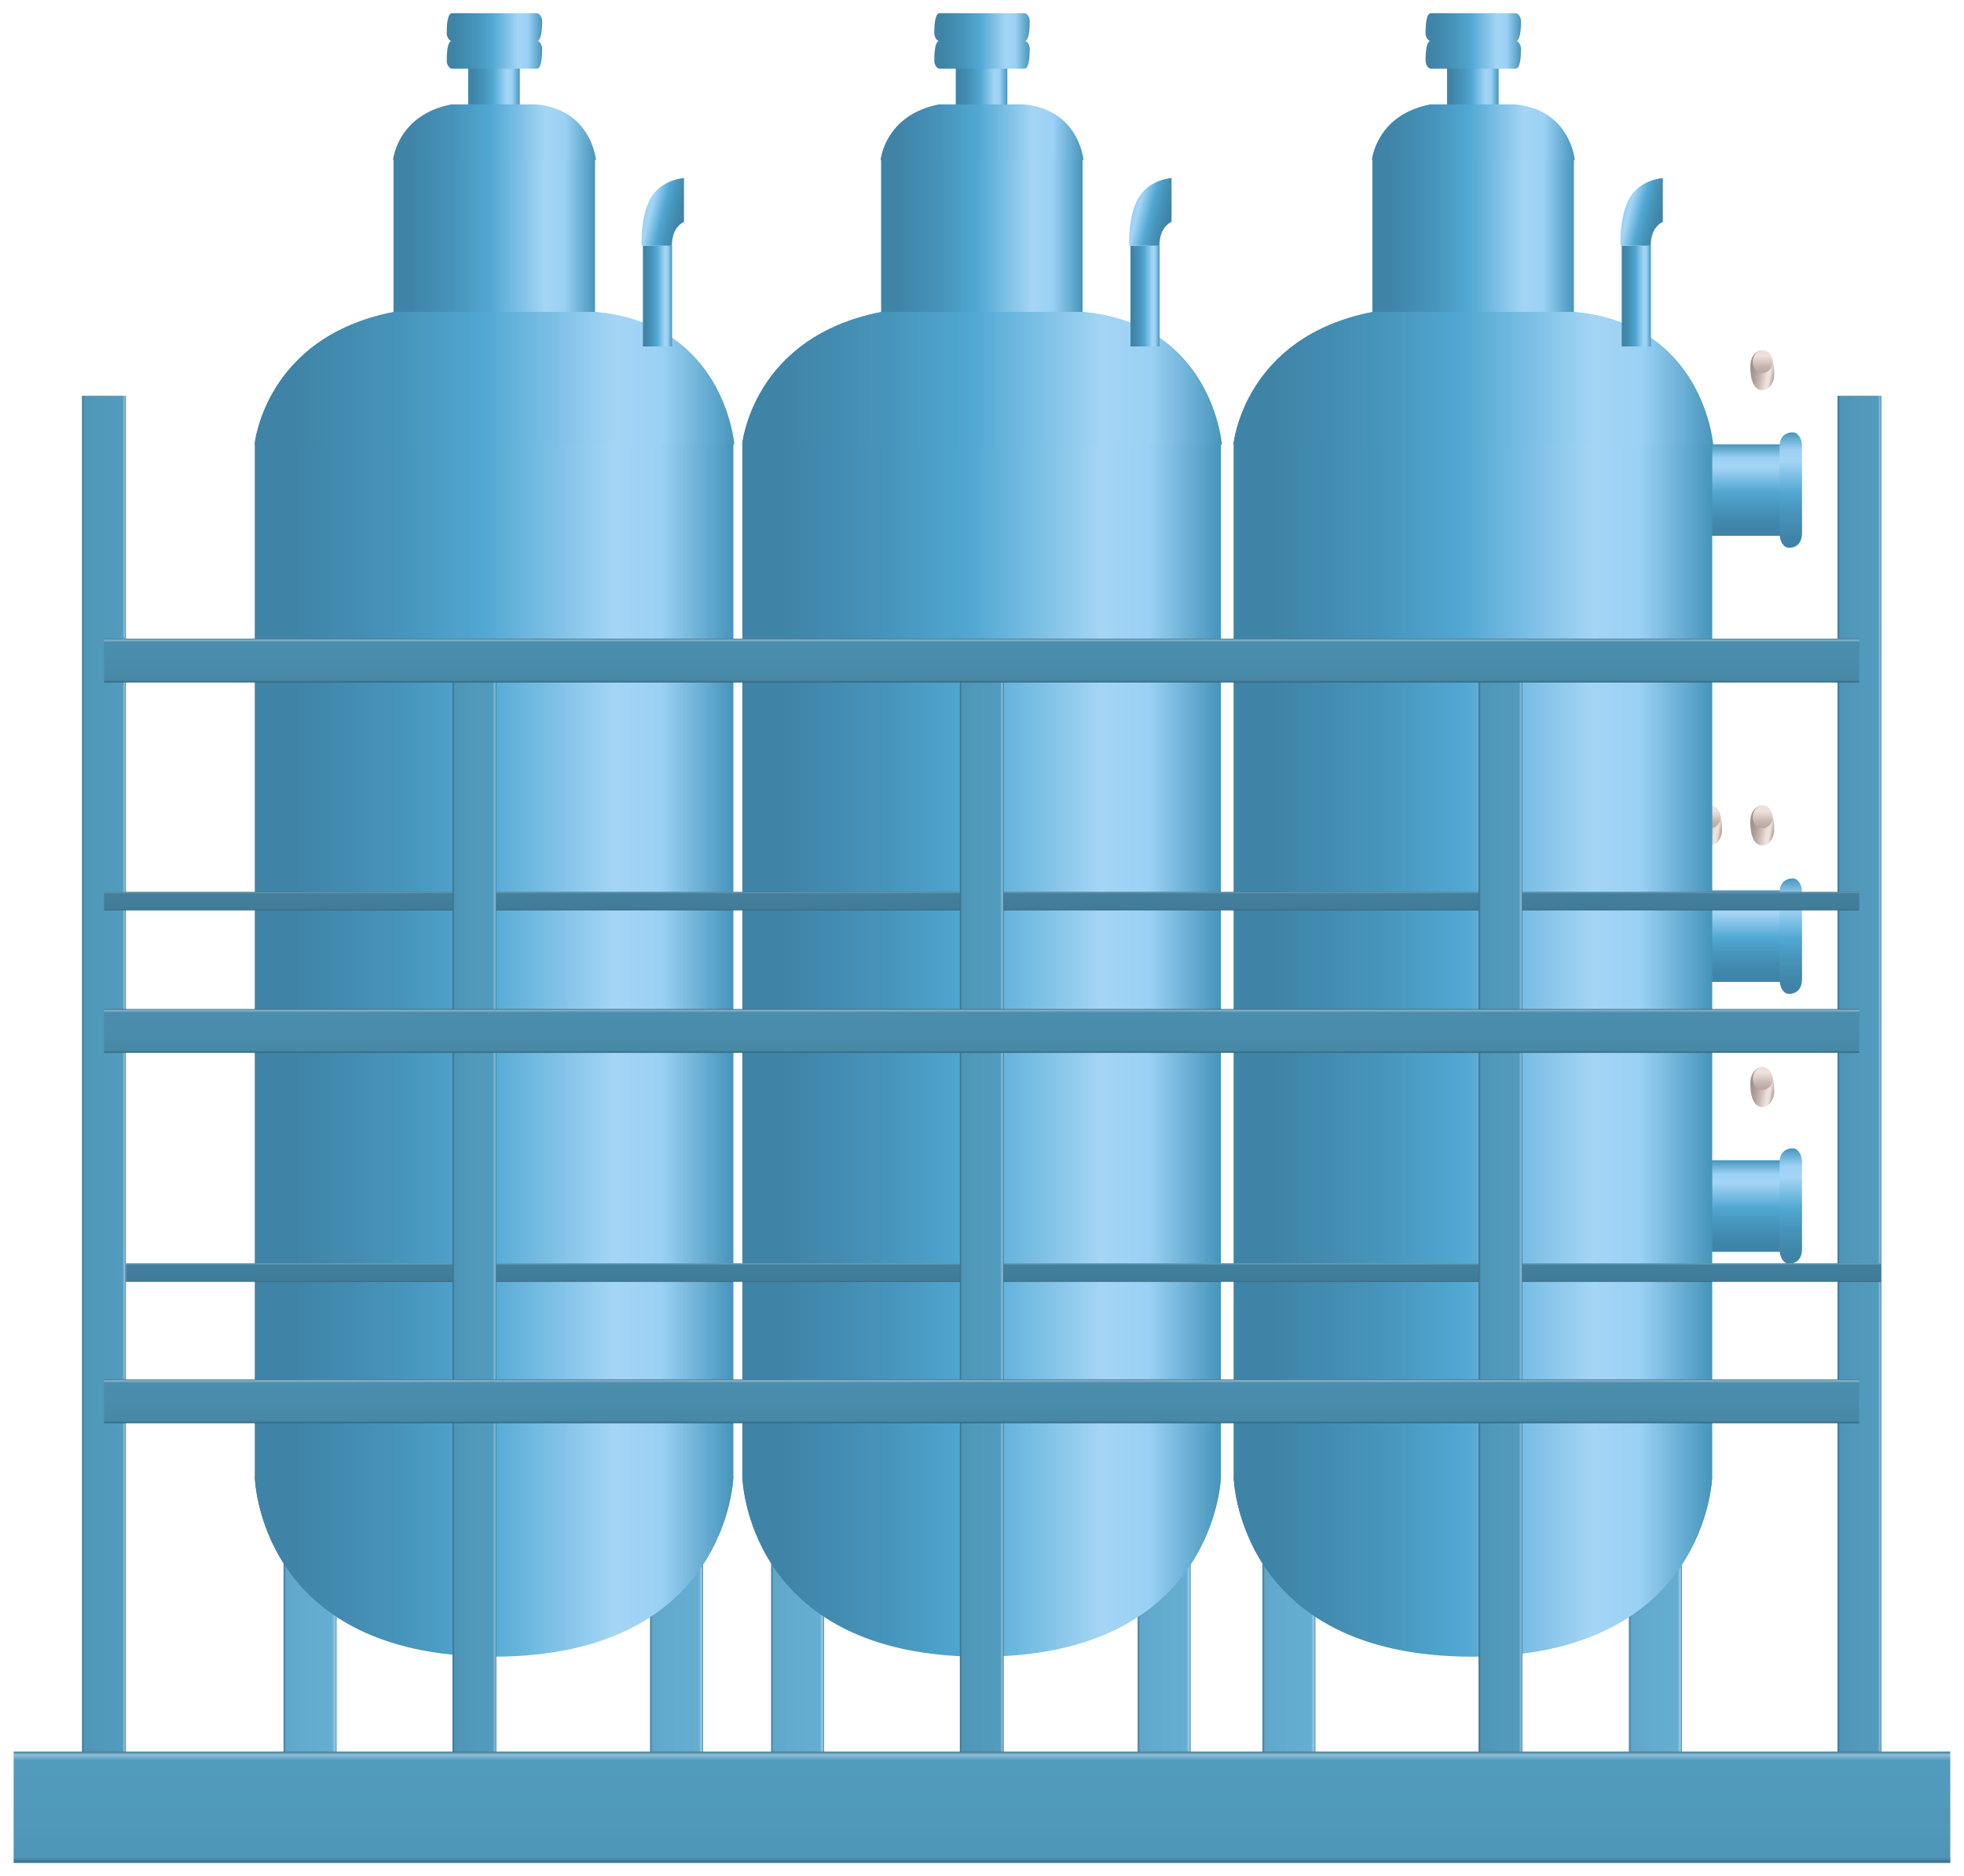 <?xml version="1.0" encoding="UTF-8" standalone="no"?>
<!DOCTYPE svg PUBLIC "-//W3C//DTD SVG 1.1//EN" "http://www.w3.org/Graphics/SVG/1.1/DTD/svg11.dtd">
<!-- 由 Microsoft Visio, SVG Export 生成 化学13.svg 页-1 -->
<svg xmlns="http://www.w3.org/2000/svg" xmlns:xlink="http://www.w3.org/1999/xlink" xmlns:ev="http://www.w3.org/2001/xml-events"
		xmlns:v="http://schemas.microsoft.com/visio/2003/SVGExtensions/" width="1.543in" height="1.474in"
		viewBox="0 0 111.075 106.148" xml:space="preserve" color-interpolation-filters="sRGB" class="st14">
	<v:documentProperties v:langID="2052" v:metric="true" v:viewMarkup="false"/>

	<style type="text/css">
	<![CDATA[
		.st1 {fill:url(#grad0-7);stroke:none;stroke-linecap:butt;stroke-width:0.75}
		.st2 {fill:url(#grad0-11);stroke:none;stroke-linecap:butt;stroke-width:0.75}
		.st3 {fill:url(#grad0-15);stroke:none;stroke-linecap:butt;stroke-width:0.75}
		.st4 {fill:url(#grad0-30);stroke:none;stroke-linecap:butt;stroke-width:0.75}
		.st5 {fill:url(#grad0-37);stroke:none;stroke-linecap:butt;stroke-width:0.75}
		.st6 {fill:url(#grad0-82);stroke:none;stroke-linecap:butt;stroke-width:0.75}
		.st7 {fill:url(#grad0-86);stroke:none;stroke-linecap:butt;stroke-width:0.75}
		.st8 {fill:url(#grad0-115);stroke:none;stroke-linecap:butt;stroke-width:0.75}
		.st9 {fill:url(#grad0-119);stroke:none;stroke-linecap:butt;stroke-width:0.75}
		.st10 {fill:url(#grad0-199);stroke:none;stroke-linecap:butt;stroke-width:0.75}
		.st11 {fill:url(#grad0-206);stroke:none;stroke-linecap:butt;stroke-width:0.75}
		.st12 {fill:url(#grad0-222);stroke:none;stroke-linecap:butt;stroke-width:0.75}
		.st13 {fill:url(#grad0-232);stroke:none;stroke-linecap:butt;stroke-width:0.75}
		.st14 {fill:none;fill-rule:evenodd;font-size:12px;overflow:visible;stroke-linecap:square;stroke-miterlimit:3}
	]]>
	</style>

	<defs id="Patterns_And_Gradients">
		<linearGradient id="grad0-7" x1="0" y1="0" x2="1" y2="0" gradientTransform="rotate(-180 0.5 0.5)">
			<stop offset="0" stop-color="#b4a59f" stop-opacity="1"/>
			<stop offset="0.15" stop-color="#eddfda" stop-opacity="1"/>
			<stop offset="0.25" stop-color="#eee2dd" stop-opacity="1"/>
			<stop offset="0.52" stop-color="#cab9b3" stop-opacity="1"/>
			<stop offset="0.69" stop-color="#b4a59f" stop-opacity="1"/>
			<stop offset="0.8" stop-color="#aa9b96" stop-opacity="1"/>
			<stop offset="0.92" stop-color="#a0938e" stop-opacity="1"/>
		</linearGradient>
		<linearGradient id="grad0-11" x1="0" y1="0" x2="1" y2="0" gradientTransform="rotate(343.301 0.5 0.5)">
			<stop offset="0" stop-color="#b4a59f" stop-opacity="1"/>
			<stop offset="0.15" stop-color="#eddfda" stop-opacity="1"/>
			<stop offset="0.25" stop-color="#eee2dd" stop-opacity="1"/>
			<stop offset="0.52" stop-color="#cab9b3" stop-opacity="1"/>
			<stop offset="0.69" stop-color="#b4a59f" stop-opacity="1"/>
			<stop offset="0.8" stop-color="#aa9b96" stop-opacity="1"/>
			<stop offset="0.92" stop-color="#a0938e" stop-opacity="1"/>
		</linearGradient>
		<linearGradient id="grad0-15" x1="0" y1="0" x2="1" y2="0" gradientTransform="rotate(90 0.5 0.5)">
			<stop offset="0" stop-color="#eddfda" stop-opacity="1"/>
			<stop offset="0.25" stop-color="#eee2dd" stop-opacity="1"/>
			<stop offset="0.67" stop-color="#cab9b3" stop-opacity="1"/>
			<stop offset="1" stop-color="#b4a59f" stop-opacity="1"/>
		</linearGradient>
		<linearGradient id="grad0-30" x1="0" y1="0" x2="1" y2="0" gradientTransform="rotate(90 0.5 0.5)">
			<stop offset="0" stop-color="#4795bc" stop-opacity="1"/>
			<stop offset="0.15" stop-color="#9ad1f4" stop-opacity="1"/>
			<stop offset="0.25" stop-color="#a4d5f5" stop-opacity="1"/>
			<stop offset="0.52" stop-color="#51a8d3" stop-opacity="1"/>
			<stop offset="0.69" stop-color="#4795bc" stop-opacity="1"/>
			<stop offset="0.8" stop-color="#438cb1" stop-opacity="1"/>
			<stop offset="0.92" stop-color="#3f84a7" stop-opacity="1"/>
		</linearGradient>
		<linearGradient id="grad0-37" x1="0" y1="0" x2="1" y2="0" gradientTransform="rotate(90 0.5 0.5)">
			<stop offset="0" stop-color="#3b7e9f" stop-opacity="1"/>
			<stop offset="0.15" stop-color="#94bfda" stop-opacity="1"/>
			<stop offset="0.25" stop-color="#9ec4dd" stop-opacity="1"/>
			<stop offset="0.52" stop-color="#438eb3" stop-opacity="1"/>
			<stop offset="0.69" stop-color="#3b7e9f" stop-opacity="1"/>
			<stop offset="0.8" stop-color="#377796" stop-opacity="1"/>
			<stop offset="0.92" stop-color="#33708e" stop-opacity="1"/>
		</linearGradient>
		<linearGradient id="grad0-82" x1="0" y1="0" x2="1" y2="0" gradientTransform="rotate(-180 0.5 0.5)">
			<stop offset="0" stop-color="#4795bc" stop-opacity="1"/>
			<stop offset="0.15" stop-color="#9ad1f4" stop-opacity="1"/>
			<stop offset="0.25" stop-color="#a4d5f5" stop-opacity="1"/>
			<stop offset="0.52" stop-color="#51a8d3" stop-opacity="1"/>
			<stop offset="0.69" stop-color="#4795bc" stop-opacity="1"/>
			<stop offset="0.8" stop-color="#438cb1" stop-opacity="1"/>
			<stop offset="0.92" stop-color="#3f84a7" stop-opacity="1"/>
		</linearGradient>
		<linearGradient id="grad0-86" x1="0" y1="0" x2="1" y2="0" gradientTransform="rotate(-180 0.5 0.5)">
			<stop offset="0" stop-color="#4b85a1" stop-opacity="1"/>
			<stop offset="0.03" stop-color="#9accea" stop-opacity="1"/>
			<stop offset="0.08" stop-color="#64aed2" stop-opacity="1"/>
			<stop offset="0.64" stop-color="#62abcf" stop-opacity="1"/>
			<stop offset="0.95" stop-color="#60a7ca" stop-opacity="1"/>
			<stop offset="1" stop-color="#457b95" stop-opacity="1"/>
		</linearGradient>
		<linearGradient id="grad0-115" x1="0" y1="0" x2="1" y2="0" gradientTransform="rotate(0 0.5 0.5)">
			<stop offset="0" stop-color="#4795bc" stop-opacity="1"/>
			<stop offset="0.15" stop-color="#9ad1f4" stop-opacity="1"/>
			<stop offset="0.25" stop-color="#a4d5f5" stop-opacity="1"/>
			<stop offset="0.52" stop-color="#51a8d3" stop-opacity="1"/>
			<stop offset="0.69" stop-color="#4795bc" stop-opacity="1"/>
			<stop offset="0.8" stop-color="#438cb1" stop-opacity="1"/>
			<stop offset="0.92" stop-color="#3f84a7" stop-opacity="1"/>
		</linearGradient>
		<linearGradient id="grad0-119" x1="0" y1="0" x2="1" y2="0" gradientTransform="rotate(-201.218 0.5 0.5)">
			<stop offset="0" stop-color="#4795bc" stop-opacity="1"/>
			<stop offset="0.15" stop-color="#9ad1f4" stop-opacity="1"/>
			<stop offset="0.25" stop-color="#a4d5f5" stop-opacity="1"/>
			<stop offset="0.52" stop-color="#51a8d3" stop-opacity="1"/>
			<stop offset="0.69" stop-color="#4795bc" stop-opacity="1"/>
			<stop offset="0.8" stop-color="#438cb1" stop-opacity="1"/>
			<stop offset="0.92" stop-color="#3f84a7" stop-opacity="1"/>
		</linearGradient>
		<linearGradient id="grad0-199" x1="0" y1="0" x2="1" y2="0" gradientTransform="rotate(-180 0.5 0.5)">
			<stop offset="0" stop-color="#3d7691" stop-opacity="1"/>
			<stop offset="0.03" stop-color="#90bed9" stop-opacity="1"/>
			<stop offset="0.08" stop-color="#519bbe" stop-opacity="1"/>
			<stop offset="0.64" stop-color="#5099ba" stop-opacity="1"/>
			<stop offset="0.95" stop-color="#4e95b6" stop-opacity="1"/>
			<stop offset="1" stop-color="#386e87" stop-opacity="1"/>
		</linearGradient>
		<linearGradient id="grad0-206" x1="0" y1="0" x2="1" y2="0" gradientTransform="rotate(90 0.5 0.5)">
			<stop offset="0" stop-color="#316177" stop-opacity="1"/>
			<stop offset="0.03" stop-color="#8aabbf" stop-opacity="1"/>
			<stop offset="0.08" stop-color="#42809c" stop-opacity="1"/>
			<stop offset="0.64" stop-color="#417d9a" stop-opacity="1"/>
			<stop offset="0.95" stop-color="#407a96" stop-opacity="1"/>
			<stop offset="1" stop-color="#2d596e" stop-opacity="1"/>
		</linearGradient>
		<linearGradient id="grad0-222" x1="0" y1="0" x2="1" y2="0" gradientTransform="rotate(90 0.5 0.5)">
			<stop offset="0" stop-color="#376c84" stop-opacity="1"/>
			<stop offset="0.03" stop-color="#8db4cc" stop-opacity="1"/>
			<stop offset="0.08" stop-color="#4a8dad" stop-opacity="1"/>
			<stop offset="0.64" stop-color="#498baa" stop-opacity="1"/>
			<stop offset="0.95" stop-color="#4788a6" stop-opacity="1"/>
			<stop offset="1" stop-color="#32637a" stop-opacity="1"/>
		</linearGradient>
		<linearGradient id="grad0-232" x1="0" y1="0" x2="1" y2="0" gradientTransform="rotate(90 0.5 0.5)">
			<stop offset="0" stop-color="#3d7691" stop-opacity="1"/>
			<stop offset="0.03" stop-color="#90bed9" stop-opacity="1"/>
			<stop offset="0.08" stop-color="#519bbe" stop-opacity="1"/>
			<stop offset="0.64" stop-color="#5099ba" stop-opacity="1"/>
			<stop offset="0.95" stop-color="#4e95b6" stop-opacity="1"/>
			<stop offset="1" stop-color="#386e87" stop-opacity="1"/>
		</linearGradient>
	</defs>
	<g v:mID="0" v:index="1" v:groupContext="foregroundPage">
		<title>页-1</title>
		<v:pageProperties v:drawingScale="0.0393701" v:pageScale="0.0393701" v:drawingUnits="24" v:shadowOffsetX="8.50394"
				v:shadowOffsetY="-8.50394"/>
		<g id="group2175-1" transform="translate(0.75,-0.75)" v:mID="2175" v:groupContext="group">
			<title>蒸发过程</title>
			<g id="group2176-2" transform="translate(92.362,-33.9)" v:mID="2176" v:groupContext="group">
				<title>工作表.2176</title>
				<g id="group2177-3" transform="translate(5.895,-20.595)" v:mID="2177" v:groupContext="group">
					<title>工作表.2177</title>
					<g id="shape2178-4" v:mID="2178" v:groupContext="shape" transform="translate(0.998,-7.10543E-14) scale(-1,1)">
						<title>shape1</title>
						<path d="M0 106.15 L0.6 102.47 L0 106.15 Z" class="st1"/>
					</g>
					<g id="shape2179-8" v:mID="2179" v:groupContext="shape" transform="translate(1.35,-3.075) scale(-1,1)">
						<title>shape2</title>
						<path d="M0.68 103.9 C1.05 103.9 1.35 104.27 1.35 104.8 C1.35 105.77 1.05 106.15 0.68 106.15 C0.3 106.15
									 0 105.77 0 105.25 C0 104.27 0.3 103.9 0.68 103.9 Z" class="st2"/>
					</g>
					<g id="shape2180-12" v:mID="2180" v:groupContext="shape" transform="translate(1.268,-4.05) scale(-1,1)">
						<title>shape3</title>
						<path d="M0 105.55 C0 105.17 0.23 104.87 0.6 104.87 C0.9 104.87 1.13 105.17 1.13 105.55 C1.13 105.85 0.9
									 106.15 0.6 106.15 C0.23 106.15 0 105.85 0 105.55 Z" class="st3"/>
					</g>
				</g>
				<g id="group2181-16" transform="translate(2.947,-20.595)" v:mID="2181" v:groupContext="group">
					<title>工作表.2181</title>
					<g id="shape2182-17" v:mID="2182" v:groupContext="shape" transform="translate(0.998,-7.10543E-14) scale(-1,1)">
						<title>shape4</title>
						<path d="M0 106.15 L0.6 102.47 L0 106.15 Z" class="st1"/>
					</g>
					<g id="shape2183-20" v:mID="2183" v:groupContext="shape" transform="translate(1.35,-3.075) scale(-1,1)">
						<title>shape5</title>
						<path d="M0.68 103.9 C1.05 103.9 1.35 104.27 1.35 104.8 C1.35 105.77 1.05 106.15 0.68 106.15 C0.3 106.15
									 0 105.77 0 105.25 C0 104.27 0.3 103.9 0.68 103.9 Z" class="st2"/>
					</g>
					<g id="shape2184-23" v:mID="2184" v:groupContext="shape" transform="translate(1.268,-4.05) scale(-1,1)">
						<title>shape6</title>
						<path d="M0 105.55 C0 105.17 0.23 104.87 0.6 104.87 C0.9 104.87 1.13 105.17 1.13 105.55 C1.13 105.85 0.9
									 106.15 0.6 106.15 C0.23 106.15 0 105.85 0 105.55 Z" class="st3"/>
					</g>
				</g>
				<g id="group2185-26" transform="translate(2.94958E-14,-15.27)" v:mID="2185" v:groupContext="group">
					<title>工作表.2185</title>
					<g id="shape2186-27" v:mID="2186" v:groupContext="shape" transform="translate(7.725,-0.675) scale(-1,1)">
						<title>shape7</title>
						<path d="M0 100.97 L7.73 100.97 L7.73 106.15 L0 106.15 L0 100.97 Z" class="st4"/>
					</g>
					<g id="shape2187-31" v:mID="2187" v:groupContext="shape" transform="translate(8.82,-1.42109E-13) scale(-1,1)">
						<title>shape8</title>
						<path d="M0.52 99.62 C1.05 99.62 1.27 100 1.27 100.37 L1.27 105.32 C1.27 105.77 1.05 106.15 0.75 106.15 C0.22
									 106.15 0 105.77 0 105.32 L0 100.37 C0 100 0.22 99.62 0.52 99.62 Z" class="st4"/>
					</g>
					<g id="shape2188-34" v:mID="2188" v:groupContext="shape" transform="translate(7.582,-0.675) scale(-1,1)">
						<title>shape9</title>
						<path d="M0 100.97 L0.3 106.15 L0 100.97 Z" class="st5"/>
					</g>
				</g>
				<g id="group2189-38" v:mID="2189" v:groupContext="group">
					<title>工作表.2189</title>
					<g id="shape2190-39" v:mID="2190" v:groupContext="shape" transform="translate(7.725,-0.675) scale(-1,1)">
						<title>shape10</title>
						<path d="M0 100.97 L7.73 100.97 L7.73 106.15 L0 106.15 L0 100.97 Z" class="st4"/>
					</g>
					<g id="shape2191-42" v:mID="2191" v:groupContext="shape" transform="translate(8.82,-1.42109E-13) scale(-1,1)">
						<title>shape11</title>
						<path d="M0.52 99.62 C1.05 99.62 1.27 100 1.27 100.37 L1.27 105.32 C1.27 105.77 1.05 106.15 0.75 106.15 C0.22
									 106.15 0 105.77 0 105.32 L0 100.37 C0 100 0.22 99.62 0.52 99.62 Z" class="st4"/>
					</g>
					<g id="shape2192-45" v:mID="2192" v:groupContext="shape" transform="translate(7.582,-0.675) scale(-1,1)">
						<title>shape12</title>
						<path d="M0 100.97 L0.3 106.15 L0 100.97 Z" class="st5"/>
					</g>
				</g>
				<g id="group2193-48" transform="translate(2.94958E-14,-40.508)" v:mID="2193" v:groupContext="group">
					<title>工作表.2193</title>
					<g id="shape2194-49" v:mID="2194" v:groupContext="shape" transform="translate(7.725,-0.675) scale(-1,1)">
						<title>shape13</title>
						<path d="M0 100.97 L7.73 100.97 L7.73 106.15 L0 106.15 L0 100.97 Z" class="st4"/>
					</g>
					<g id="shape2195-52" v:mID="2195" v:groupContext="shape" transform="translate(8.82,-1.42109E-13) scale(-1,1)">
						<title>shape14</title>
						<path d="M0.52 99.62 C1.05 99.62 1.27 100 1.27 100.37 L1.27 105.32 C1.27 105.77 1.05 106.15 0.75 106.15 C0.22
									 106.15 0 105.77 0 105.32 L0 100.37 C0 100 0.22 99.62 0.52 99.62 Z" class="st4"/>
					</g>
					<g id="shape2196-55" v:mID="2196" v:groupContext="shape" transform="translate(7.582,-0.675) scale(-1,1)">
						<title>shape15</title>
						<path d="M0 100.97 L0.3 106.15 L0 100.97 Z" class="st5"/>
					</g>
				</g>
				<g id="group2197-58" transform="translate(5.895,-46.35)" v:mID="2197" v:groupContext="group">
					<title>工作表.2197</title>
					<g id="shape2198-59" v:mID="2198" v:groupContext="shape" transform="translate(0.998,-7.10543E-14) scale(-1,1)">
						<title>shape16</title>
						<path d="M0 106.15 L0.6 102.47 L0 106.15 Z" class="st1"/>
					</g>
					<g id="shape2199-62" v:mID="2199" v:groupContext="shape" transform="translate(1.35,-3.075) scale(-1,1)">
						<title>shape17</title>
						<path d="M0.68 103.9 C1.05 103.9 1.35 104.27 1.35 104.8 C1.35 105.77 1.05 106.15 0.68 106.15 C0.3 106.15
									 0 105.77 0 105.25 C0 104.27 0.3 103.9 0.68 103.9 Z" class="st2"/>
					</g>
					<g id="shape2200-65" v:mID="2200" v:groupContext="shape" transform="translate(1.268,-4.05) scale(-1,1)">
						<title>shape18</title>
						<path d="M0 105.55 C0 105.17 0.23 104.87 0.6 104.87 C0.9 104.87 1.13 105.17 1.13 105.55 C1.13 105.85 0.9
									 106.15 0.6 106.15 C0.23 106.15 0 105.85 0 105.55 Z" class="st3"/>
					</g>
				</g>
				<g id="group2201-68" transform="translate(5.895,-5.79)" v:mID="2201" v:groupContext="group">
					<title>工作表.2201</title>
					<g id="shape2202-69" v:mID="2202" v:groupContext="shape" transform="translate(0.998,-7.10543E-14) scale(-1,1)">
						<title>shape19</title>
						<path d="M0 106.15 L0.6 102.47 L0 106.15 Z" class="st1"/>
					</g>
					<g id="shape2203-72" v:mID="2203" v:groupContext="shape" transform="translate(1.35,-3.075) scale(-1,1)">
						<title>shape20</title>
						<path d="M0.68 103.9 C1.05 103.9 1.35 104.27 1.35 104.8 C1.35 105.77 1.05 106.15 0.68 106.15 C0.3 106.15
									 0 105.77 0 105.25 C0 104.27 0.3 103.9 0.68 103.9 Z" class="st2"/>
					</g>
					<g id="shape2204-75" v:mID="2204" v:groupContext="shape" transform="translate(1.268,-4.05) scale(-1,1)">
						<title>shape21</title>
						<path d="M0 105.55 C0 105.17 0.23 104.87 0.6 104.87 C0.9 104.87 1.13 105.17 1.13 105.55 C1.13 105.85 0.9
									 106.15 0.6 106.15 C0.23 106.15 0 105.85 0 105.55 Z" class="st3"/>
					</g>
				</g>
			</g>
			<g id="group2205-78" transform="translate(69.007,-3.217)" v:mID="2205" v:groupContext="group">
				<title>工作表.2205</title>
				<g id="shape2206-79" v:mID="2206" v:groupContext="shape" transform="translate(12.09,-96.105)">
					<title>shape22</title>
					<path d="M0 103.75 L2.92 103.75 L2.92 106.15 L0 106.15 L0 103.75 Z" class="st6"/>
				</g>
				<g id="shape2207-83" v:mID="2207" v:groupContext="shape" transform="translate(22.38,-1.42109E-14)">
					<title>shape23</title>
					<path d="M0.83 91.67 L2.25 91.67 C2.63 91.67 3 92.05 3 92.5 L3 105.32 C3 105.77 2.63 106.15 2.25 106.15 L0.83
								 106.15 C0.38 106.15 0 105.77 0 105.32 L0 92.5 C0 92.05 0.38 91.67 0.83 91.67 Z" class="st7"/>
				</g>
				<g id="shape2208-87" v:mID="2208" v:groupContext="shape" transform="translate(7.867,-84.382)">
					<title>shape24</title>
					<path d="M0 97.37 L11.4 97.37 L11.4 106.15 L0 106.15 L0 97.37 Z" class="st6"/>
				</g>
				<g id="shape2209-90" v:mID="2209" v:groupContext="shape" transform="translate(0.015,-8.482)">
					<title>shape25</title>
					<path d="M0 37.6 C0 37.6 0.53 31.52 7.88 30.1 C7.88 30.1 19.28 30.1 19.28 30.1 C26.63 30.77 27.08 37.6 27.08
								 37.6 L27.08 95.95 C27.08 95.95 26.85 106.15 13.5 106.15 C0.15 106.15 0 95.95 0 95.95 L0 37.6 Z"
							class="st6"/>
				</g>
				<g id="shape2210-93" v:mID="2210" v:groupContext="shape" transform="translate(1.643,-1.42109E-14)">
					<title>shape26</title>
					<path d="M0.83 91.67 L2.25 91.67 C2.63 91.67 3 92.05 3 92.5 L3 105.32 C3 105.77 2.63 106.15 2.25 106.15 L0.83
								 106.15 C0.38 106.15 0 105.77 0 105.32 L0 92.5 C0 92.05 0.38 91.67 0.83 91.67 Z" class="st7"/>
				</g>
				<g id="shape2211-96" v:mID="2211" v:groupContext="shape" transform="translate(2.95763E-13,-77.032)">
					<title>shape27</title>
					<path d="M0 106.15 C0 106.15 0.6 100.07 7.88 98.65 C7.88 98.65 19.28 98.65 19.28 98.65 C26.63 99.32 27.15 106.15
								 27.15 106.15 L0 106.15 Z" class="st6"/>
				</g>
				<g id="shape2212-99" v:mID="2212" v:groupContext="shape" transform="translate(0.015,-8.453)">
					<title>shape28</title>
					<path d="M27.08 95.95 C27.08 95.95 26.85 106.15 13.5 106.15 C0.15 106.15 0 95.95 0 95.95 L27.08 95.95 Z"
							class="st6"/>
				</g>
				<g id="shape2213-102" v:mID="2213" v:groupContext="shape" transform="translate(7.838,-93.127)">
					<title>shape31</title>
					<path d="M0 106.15 C0 106.15 0.23 103.6 3.3 103 C3.3 103 8.1 103 8.1 103 C11.25 103.3 11.48 106.15 11.48 106.15
								 L0 106.15 Z" class="st6"/>
				</g>
				<g id="group2214-105" transform="translate(10.875,-98.295)" v:mID="2214" v:groupContext="group">
					<title>工作表.2214</title>
					<g id="shape2215-106" v:mID="2215" v:groupContext="shape">
						<title>shape33</title>
						<path d="M0.3 104.57 L5.1 104.57 C5.25 104.57 5.4 104.8 5.4 105.02 C5.4 105.92 5.25 106.15 5.1 106.15 L0.3
									 106.15 C0.15 106.15 0 105.92 0 105.7 C0 104.8 0.15 104.57 0.3 104.57 Z" class="st6"/>
					</g>
					<g id="shape2216-109" v:mID="2216" v:groupContext="shape" transform="translate(6.79456E-14,-1.56)">
						<title>shape34</title>
						<path d="M0.3 104.57 L5.1 104.57 C5.25 104.57 5.4 104.8 5.4 105.02 C5.4 105.92 5.25 106.15 5.1 106.15 L0.3
									 106.15 C0.15 106.15 0 105.92 0 105.7 C0 104.8 0.15 104.57 0.3 104.57 Z" class="st6"/>
					</g>
				</g>
				<g id="shape2217-112" v:mID="2217" v:groupContext="shape" transform="translate(23.625,-82.582) scale(-1,1)">
					<title>shape35</title>
					<path d="M0 106.15 L0 100.45 L1.65 100.45 L1.65 106.15 L0 106.15 Z" class="st8"/>
				</g>
				<g id="shape2218-116" v:mID="2218" v:groupContext="shape" transform="translate(24.3,-88.282) scale(-1,1)">
					<title>shape36</title>
					<path d="M0 102.32 C0 102.32 1.28 102.4 1.88 103.45 C2.48 104.5 2.4 106.15 2.4 106.15 L0.68 106.15 C0.68 106.15
								 0.75 105.17 0 104.8 L0 102.32 Z" class="st9"/>
				</g>
			</g>
			<g id="group2219-120" transform="translate(41.212,-3.217)" v:mID="2219" v:groupContext="group">
				<title>工作表.2219</title>
				<g id="shape2220-121" v:mID="2220" v:groupContext="shape" transform="translate(12.09,-96.105)">
					<title>shape37</title>
					<path d="M0 103.75 L2.92 103.75 L2.92 106.15 L0 106.15 L0 103.75 Z" class="st6"/>
				</g>
				<g id="shape2221-124" v:mID="2221" v:groupContext="shape" transform="translate(22.38,-1.42109E-14)">
					<title>shape38</title>
					<path d="M0.83 91.67 L2.25 91.67 C2.63 91.67 3 92.05 3 92.5 L3 105.32 C3 105.77 2.63 106.15 2.25 106.15 L0.83
								 106.15 C0.38 106.15 0 105.77 0 105.32 L0 92.5 C0 92.05 0.38 91.67 0.83 91.67 Z" class="st7"/>
				</g>
				<g id="shape2222-127" v:mID="2222" v:groupContext="shape" transform="translate(7.867,-84.382)">
					<title>shape39</title>
					<path d="M0 97.37 L11.4 97.37 L11.4 106.15 L0 106.15 L0 97.37 Z" class="st6"/>
				</g>
				<g id="shape2223-130" v:mID="2223" v:groupContext="shape" transform="translate(0.015,-8.482)">
					<title>shape40</title>
					<path d="M0 37.6 C0 37.6 0.53 31.52 7.88 30.1 C7.88 30.1 19.28 30.1 19.28 30.1 C26.63 30.77 27.08 37.6 27.08
								 37.6 L27.08 95.95 C27.08 95.95 26.85 106.15 13.5 106.15 C0.15 106.15 0 95.95 0 95.95 L0 37.6 Z"
							class="st6"/>
				</g>
				<g id="shape2224-133" v:mID="2224" v:groupContext="shape" transform="translate(1.643,-1.42109E-14)">
					<title>shape41</title>
					<path d="M0.83 91.67 L2.25 91.67 C2.63 91.67 3 92.05 3 92.5 L3 105.32 C3 105.77 2.63 106.15 2.25 106.15 L0.83
								 106.15 C0.38 106.15 0 105.77 0 105.32 L0 92.5 C0 92.05 0.38 91.67 0.83 91.67 Z" class="st7"/>
				</g>
				<g id="shape2225-136" v:mID="2225" v:groupContext="shape" transform="translate(2.95763E-13,-77.032)">
					<title>shape42</title>
					<path d="M0 106.15 C0 106.15 0.6 100.07 7.88 98.65 C7.88 98.65 19.28 98.65 19.28 98.65 C26.63 99.32 27.15 106.15
								 27.15 106.15 L0 106.15 Z" class="st6"/>
				</g>
				<g id="shape2226-139" v:mID="2226" v:groupContext="shape" transform="translate(0.015,-8.453)">
					<title>shape43</title>
					<path d="M27.08 95.95 C27.08 95.95 26.85 106.15 13.5 106.15 C0.15 106.15 0 95.95 0 95.95 L27.08 95.95 Z"
							class="st6"/>
				</g>
				<g id="shape2227-142" v:mID="2227" v:groupContext="shape" transform="translate(7.838,-93.127)">
					<title>shape46</title>
					<path d="M0 106.15 C0 106.15 0.23 103.6 3.3 103 C3.3 103 8.1 103 8.1 103 C11.25 103.3 11.48 106.15 11.48 106.15
								 L0 106.15 Z" class="st6"/>
				</g>
				<g id="group2228-145" transform="translate(10.875,-98.295)" v:mID="2228" v:groupContext="group">
					<title>工作表.2228</title>
					<g id="shape2229-146" v:mID="2229" v:groupContext="shape">
						<title>shape48</title>
						<path d="M0.3 104.57 L5.1 104.57 C5.25 104.57 5.4 104.8 5.4 105.02 C5.4 105.92 5.25 106.15 5.1 106.15 L0.3
									 106.15 C0.15 106.15 0 105.92 0 105.7 C0 104.8 0.15 104.57 0.3 104.57 Z" class="st6"/>
					</g>
					<g id="shape2230-149" v:mID="2230" v:groupContext="shape" transform="translate(6.79456E-14,-1.56)">
						<title>shape49</title>
						<path d="M0.3 104.57 L5.1 104.57 C5.25 104.57 5.4 104.8 5.4 105.02 C5.4 105.92 5.25 106.15 5.1 106.15 L0.3
									 106.15 C0.15 106.15 0 105.92 0 105.7 C0 104.8 0.15 104.57 0.3 104.57 Z" class="st6"/>
					</g>
				</g>
				<g id="shape2231-152" v:mID="2231" v:groupContext="shape" transform="translate(23.625,-82.582) scale(-1,1)">
					<title>shape50</title>
					<path d="M0 106.15 L0 100.45 L1.65 100.45 L1.65 106.15 L0 106.15 Z" class="st8"/>
				</g>
				<g id="shape2232-155" v:mID="2232" v:groupContext="shape" transform="translate(24.3,-88.282) scale(-1,1)">
					<title>shape51</title>
					<path d="M0 102.32 C0 102.32 1.28 102.4 1.88 103.45 C2.48 104.5 2.4 106.15 2.4 106.15 L0.68 106.15 C0.68 106.15
								 0.75 105.17 0 104.8 L0 102.32 Z" class="st9"/>
				</g>
			</g>
			<g id="group2233-158" transform="translate(13.627,-3.217)" v:mID="2233" v:groupContext="group">
				<title>工作表.2233</title>
				<g id="shape2234-159" v:mID="2234" v:groupContext="shape" transform="translate(12.09,-96.105)">
					<title>shape52</title>
					<path d="M0 103.75 L2.92 103.75 L2.92 106.15 L0 106.15 L0 103.75 Z" class="st6"/>
				</g>
				<g id="shape2235-162" v:mID="2235" v:groupContext="shape" transform="translate(22.38,-1.42109E-14)">
					<title>shape53</title>
					<path d="M0.83 91.67 L2.25 91.67 C2.63 91.67 3 92.05 3 92.5 L3 105.32 C3 105.77 2.63 106.15 2.25 106.15 L0.83
								 106.15 C0.38 106.15 0 105.77 0 105.32 L0 92.5 C0 92.05 0.38 91.67 0.83 91.67 Z" class="st7"/>
				</g>
				<g id="shape2236-165" v:mID="2236" v:groupContext="shape" transform="translate(7.867,-84.382)">
					<title>shape54</title>
					<path d="M0 97.37 L11.4 97.37 L11.4 106.15 L0 106.15 L0 97.37 Z" class="st6"/>
				</g>
				<g id="shape2237-168" v:mID="2237" v:groupContext="shape" transform="translate(0.015,-8.482)">
					<title>shape55</title>
					<path d="M0 37.6 C0 37.6 0.53 31.52 7.88 30.1 C7.88 30.1 19.28 30.1 19.28 30.1 C26.63 30.77 27.08 37.6 27.08
								 37.6 L27.08 95.95 C27.08 95.95 26.85 106.15 13.5 106.15 C0.15 106.15 0 95.95 0 95.95 L0 37.6 Z"
							class="st6"/>
				</g>
				<g id="shape2238-171" v:mID="2238" v:groupContext="shape" transform="translate(1.643,-1.42109E-14)">
					<title>shape56</title>
					<path d="M0.83 91.67 L2.25 91.67 C2.63 91.67 3 92.05 3 92.5 L3 105.32 C3 105.77 2.63 106.15 2.25 106.15 L0.83
								 106.15 C0.38 106.15 0 105.77 0 105.32 L0 92.5 C0 92.05 0.38 91.67 0.83 91.67 Z" class="st7"/>
				</g>
				<g id="shape2239-174" v:mID="2239" v:groupContext="shape" transform="translate(2.95763E-13,-77.032)">
					<title>shape57</title>
					<path d="M0 106.15 C0 106.15 0.6 100.07 7.88 98.65 C7.88 98.65 19.28 98.65 19.28 98.65 C26.63 99.32 27.15 106.15
								 27.15 106.15 L0 106.15 Z" class="st6"/>
				</g>
				<g id="shape2240-177" v:mID="2240" v:groupContext="shape" transform="translate(0.015,-8.453)">
					<title>shape58</title>
					<path d="M27.08 95.95 C27.08 95.95 26.85 106.15 13.5 106.15 C0.15 106.15 0 95.95 0 95.95 L27.08 95.95 Z"
							class="st6"/>
				</g>
				<g id="shape2241-180" v:mID="2241" v:groupContext="shape" transform="translate(7.838,-93.127)">
					<title>shape61</title>
					<path d="M0 106.15 C0 106.15 0.23 103.6 3.3 103 C3.3 103 8.1 103 8.1 103 C11.25 103.3 11.48 106.15 11.48 106.15
								 L0 106.15 Z" class="st6"/>
				</g>
				<g id="group2242-183" transform="translate(10.875,-98.295)" v:mID="2242" v:groupContext="group">
					<title>工作表.2242</title>
					<g id="shape2243-184" v:mID="2243" v:groupContext="shape">
						<title>shape63</title>
						<path d="M0.3 104.57 L5.1 104.57 C5.25 104.57 5.4 104.8 5.4 105.02 C5.4 105.92 5.25 106.15 5.1 106.15 L0.3
									 106.15 C0.15 106.15 0 105.92 0 105.7 C0 104.8 0.15 104.57 0.3 104.57 Z" class="st6"/>
					</g>
					<g id="shape2244-187" v:mID="2244" v:groupContext="shape" transform="translate(6.79456E-14,-1.56)">
						<title>shape64</title>
						<path d="M0.3 104.57 L5.1 104.57 C5.25 104.57 5.4 104.8 5.4 105.02 C5.4 105.92 5.25 106.15 5.1 106.15 L0.3
									 106.15 C0.15 106.15 0 105.92 0 105.7 C0 104.8 0.15 104.57 0.3 104.57 Z" class="st6"/>
					</g>
				</g>
				<g id="shape2245-190" v:mID="2245" v:groupContext="shape" transform="translate(23.625,-82.582) scale(-1,1)">
					<title>shape65</title>
					<path d="M0 106.15 L0 100.45 L1.65 100.45 L1.65 106.15 L0 106.15 Z" class="st8"/>
				</g>
				<g id="shape2246-193" v:mID="2246" v:groupContext="shape" transform="translate(24.3,-88.282) scale(-1,1)">
					<title>shape66</title>
					<path d="M0 102.32 C0 102.32 1.28 102.4 1.88 103.45 C2.48 104.5 2.4 106.15 2.4 106.15 L0.68 106.15 C0.68 106.15
								 0.75 105.17 0 104.8 L0 102.32 Z" class="st9"/>
				</g>
			</g>
			<g id="shape2247-196" v:mID="2247" v:groupContext="shape" transform="translate(3.87,-5.31)">
				<title>shape67</title>
				<path d="M0 106.15 L0 28.45 L2.48 28.45 L2.48 106.15 L0 106.15 Z" class="st10"/>
			</g>
			<g id="shape2248-200" v:mID="2248" v:groupContext="shape" transform="translate(103.192,-5.31)">
				<title>shape68</title>
				<path d="M0 106.15 L0 28.45 L2.48 28.45 L2.48 106.15 L0 106.15 Z" class="st10"/>
			</g>
			<g id="shape2249-203" v:mID="2249" v:groupContext="shape" transform="translate(5.115,-53.895)">
				<title>shape69</title>
				<path d="M0 105.1 L99.3 105.1 L99.3 106.15 L0 106.15 L0 105.1 Z" class="st11"/>
			</g>
			<g id="shape2250-207" v:mID="2250" v:groupContext="shape" transform="translate(6.353,-32.88)">
				<title>shape70</title>
				<path d="M0 105.1 L99.3 105.1 L99.3 106.15 L0 106.15 L0 105.1 Z" class="st11"/>
			</g>
			<g id="shape2251-210" v:mID="2251" v:groupContext="shape" transform="translate(24.832,-5.325)">
				<title>shape71</title>
				<path d="M0 106.15 L0 42.92 L2.48 42.92 L2.48 106.15 L0 106.15 Z" class="st10"/>
			</g>
			<g id="shape2252-213" v:mID="2252" v:groupContext="shape" transform="translate(53.535,-5.332)">
				<title>shape72</title>
				<path d="M0 106.15 L0 43.15 L2.48 43.15 L2.48 106.15 L0 106.15 Z" class="st10"/>
			</g>
			<g id="shape2253-216" v:mID="2253" v:groupContext="shape" transform="translate(82.882,-5.355)">
				<title>shape73</title>
				<path d="M0 106.15 L0 43.6 L2.48 43.6 L2.48 106.15 L0 106.15 Z" class="st10"/>
			</g>
			<g id="shape2254-219" v:mID="2254" v:groupContext="shape" transform="translate(5.115,-66.787)">
				<title>shape74</title>
				<path d="M0 103.67 L99.3 103.67 L99.3 106.15 L0 106.15 L0 103.67 Z" class="st12"/>
			</g>
			<g id="shape2255-223" v:mID="2255" v:groupContext="shape" transform="translate(5.115,-45.833)">
				<title>shape75</title>
				<path d="M0 103.67 L99.3 103.67 L99.3 106.15 L0 106.15 L0 103.67 Z" class="st12"/>
			</g>
			<g id="shape2256-226" v:mID="2256" v:groupContext="shape" transform="translate(5.115,-24.878)">
				<title>shape76</title>
				<path d="M0 103.67 L99.3 103.67 L99.3 106.15 L0 106.15 L0 103.67 Z" class="st12"/>
			</g>
			<g id="shape2257-229" v:mID="2257" v:groupContext="shape">
				<title>shape77</title>
				<path d="M0 99.85 L109.57 99.85 L109.57 106.15 L0 106.15 L0 99.85 Z" class="st13"/>
			</g>
		</g>
	</g>
</svg>
